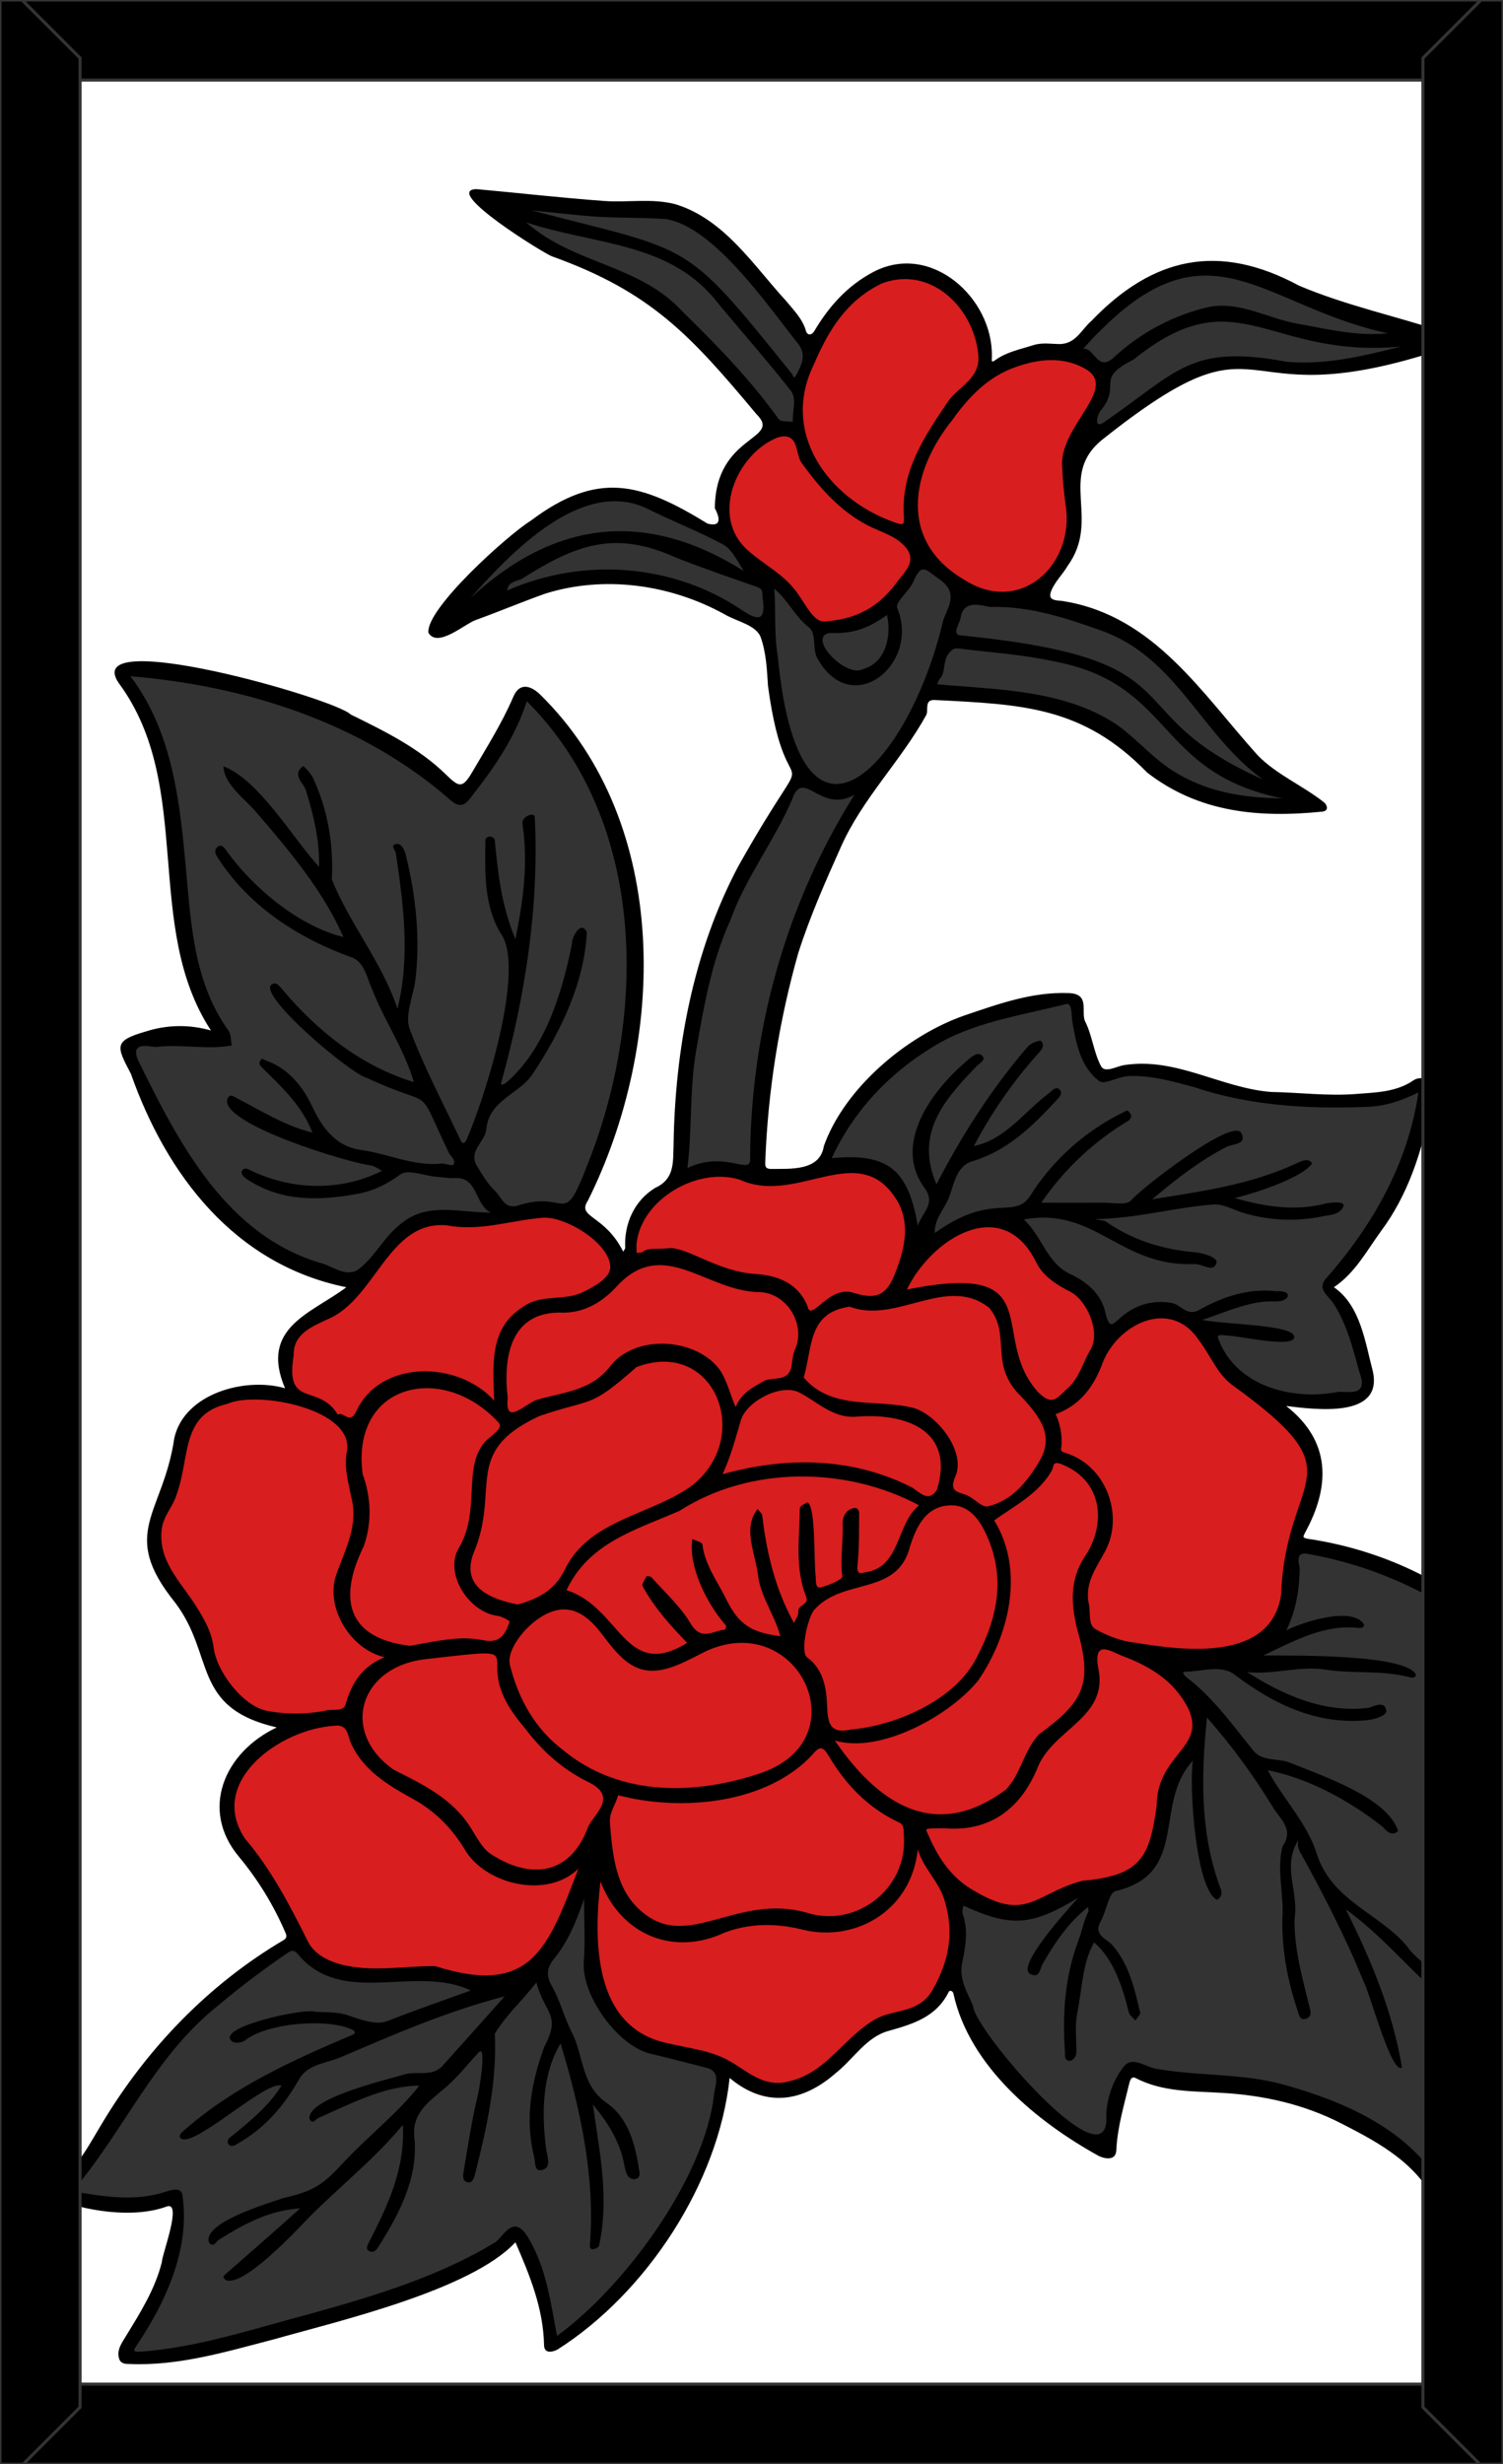 <svg xmlns="http://www.w3.org/2000/svg" xmlns:xlink="http://www.w3.org/1999/xlink" viewBox="0 0 976 1600">
<rect x="0" y="0" width="976" height="1600" fill="#808080" stroke="none"/>
<style type="text/css">
	.st0{fill:#FFFFFF;}
	.st1{clip-path:url(#SVGID_2_);}
	.st2{fill:#333333;}
	.st3{fill:#D81E1E;}
	.st4{fill:none;stroke:#333333;stroke-width:2;stroke-linecap:square;stroke-miterlimit:3;}
</style>
<g id="Paper_Backing">
	<path class="st0" d="M960,22v1556c0,3.3-2.7,6-6,6H22c-3.3,0-6-2.7-6-6V22c0-3.3,2.7-6,6-6h932C957.3,16,960,18.7,960,22z"/>
</g>
<g id="Wikipedia_Cropped">
	<g>
		<defs>
			<path id="SVGID_1_" d="M960,22v1556c0,3.3-2.7,6-6,6H22c-3.3,0-6-2.7-6-6V22c0-3.3,2.7-6,6-6h932C957.3,16,960,18.7,960,22z"/>
		</defs>
		<clipPath id="SVGID_2_">
			<use xlink:href="#SVGID_1_"  style="overflow:visible;"/>
		</clipPath>
		<g class="st1">
			<path class="st2" d="M93.3,1531.1c-30,6,32.4-58.7,22.2-98.7c-5-12.4-24.1,1.6-34.6-1.6c-9.4-2.2-38.8,1.9-36.6-10.8
				c44.2-58.3,76.5-122.3,145.7-157.4c15.6,11.6,32.4,23.6,50,20.8c20.5-0.8,49.7-3.8,67.4,5.3c4.8,9.3,11.7,5.7,20.4,3.3
				c7.6,5.7,13-2,17.4-7.7c2.4-2,6.4-2.1,6.8-6.1c7.2-15.6,18.6-27.4,23.5-47c0.6-1.9,2.5-3,4.5-2.7c9.6,35.1-6.9,83,43.6,100.7
				c14.7,6.3,37.1,2.3,45.3,17.8c-3.2,66.8-52.3,129-101.6,171.1c-18.5,16.8-12.2-79-37.5-64.6
				C262.5,1499.4,173.1,1515.6,93.3,1531.1z M934.3,1420.6c-46.4-63.3-132.4-71.2-202.3-75c-14.3,11.9-1.4,39.9-19.5,44.7
				c-44.5-21-87.8-67.3-91.6-116.6c4.3-12.8,0.9-23.8,0.4-35.6c5.3-14.4,39.2,21.2,69.2-5.4c77.3-10.5,47.3-31.4,81.4-92.4
				c11.6-4.1,4.3-19.5,9.1-27.9c10-13.8-56.3-38.8,20.7-29.7c19.3,2.4,9.6-10.5,22.8-14.1c5-1.4,8.6-5.3,7-10.7
				c9-15.1,6.7-34.2,9.6-50.5c47.2-5.7,105.1,34.3,138.8,59.2c-0.3,2.2,2.2,53.9-2.5,52.7c-15.8,4.7-28.6,24.1-46.7,31.8
				c-4.6,5.1,0.2,9.5,4.7,13.7C997.2,1235.2,965.5,1345.8,934.3,1420.6L934.3,1420.6z M850.5,909.3c-28.7,0.1-55.8-13.7-63.6-41.6
				c0.8-6.8-6.8-5.1-9.6-8.6c-14.2-11.2-34.4-13.6-48.3,0.8c-7.2,7-12.6,5-15.1-6.9c-2.2-9.4-9.5-17-21.7-22.5
				c-15.8-8.7-19.6-25.5-31.2-37.5c-14.5-14.8-38.3,5.2-53.9,12c-8.3-7.6-15-1.3-15.8-12.6c-5.3-38.5-26.5-35-54.4-37.9
				c14.4-51.4,72-89,124.3-99.6c12.7,0,39.5-17.3,38.9,4.8c3.2,24.9,8.1,45.1,35.9,35c50,6.1,93.8,25.9,146,20.1
				c12.2,6.2,52.5-24.7,41.1,4.1c-4.5,19.7-9.1,40.1-19.6,58.5c-5.6,18.4-35.8,39.5-38.2,62c11.2,13.4,17,31.7,19.7,45.8
				C899.2,913.4,866.9,907.6,850.5,909.3z M226.2,830.1c-64-13.6-103.2-62.7-129.5-119.5c-31.9-46.8,7.4-33.8,40-34.8
				c4.6,0.2,7.6-5.4,5-9.2c-19.9-31.3-21.4-65.1-24.8-99c-3.2-42.6-8-83.8-31.7-121.7c-2.9-2.4-8-10-0.6-10.8
				c45.1,3,87.3,13.6,130.2,31.5c29.3,5.1,74.8,54.6,88.4,47.7c42.9-47.7,24.5-100.9,77.6-13.5c42.8,78.5,42,215.8-15.2,284.9
				c-27.2-5.7-50.6,9.9-78.2,3.4C257.2,785.7,251,824,226.2,830.1L226.2,830.1z M446.4,762.5c-13.2-85.7,24.2-187,74.4-258.1
				c-8.5-21.8-16.9-44.2-18.3-67.7c-4-9.4,2.5-28.2-8.9-32c-47.3-24.8-104.1-44.5-156.8-19.7c-14.5,7-13.3-12.3-28.7,6.3
				c-25.7-4,57-62.5,66.8-64.6c24-13.5,46.8-0.6,68.7,10c21.8,7.1,37.9,19.5,47.2,39.8c28.5,0.2,25.9,33.9,49.5,30.3
				c45.6,5.5,46.9-56.3,67.9-37c18.8,12.4,6.2,21.3,32.9,19.8c94.9,0,126.7,57.1,182.7,116.9c-1.1,5.7,5.8,7.1,9.8,8.2
				c13.2,19.6-63.9-0.1-75.6-11.8c-40.4-43.8-95.7-53.4-152.6-55.1c-10.7,4.5-11.8,22.3-19.3,30.9c-3.6,14-25.2,22.9-27.7,35.9
				c-40.3,71.9-68.5,153-67.4,237.4C489.9,770.9,461.6,750.7,446.4,762.5z M713.8,279.5c-19-8.7,22.4-30.7-7.3-47.1
				c-3-2.3-10.1-3.4-6.1-8.6c29.4-35.7,76.8-64.7,122.8-39.7c23.4,12.5,50.4,20.5,76.9,27.4c6,0.9,4.3,9,10.2,9.7
				c1.8,0.2,3.2,1.7,3.4,3.5c-45.2,33.9-114.9-10.1-159,27.5C740.8,260.7,729,273.4,713.8,279.5z M514.8,278
				c-27.3-7.8-48.8-55.9-74.5-72.9c-22.4-30.5-80.2-28-102-62.7c4-2.5,1.4-9.6,6.9-9.9c14.4,1.4,29,3.3,42.8,4.2
				c27.8,1.1,61-3.3,79.4,21.7c17,21.7,70,56.4,53.1,87.4C513.5,253.9,526.1,272.7,514.8,278z"/>
			<path class="st3" d="M505.1,1356.3c-75.5-34.6-127.5-17.3-120.6-122.5c-12.1-29.7-23.1,61.4-69.5,53.3
				c-38.2-15.6-90.4,11.6-118.6-24.8c-11.8-23.5-23.7-46.2-40.2-65.9c-37.2-54.8,64.5-75.3,16.4-81.6c-31.9-6.9-35-47.9-49.1-70.7
				c-10.4-16.1-24.8-29.4-22.3-51.7c20.6-44.5,10.7-96.9,78.9-87.1c17.9-6-9.5-39.8,29.7-51.8c30.6-12.8,38.7-59.6,74.8-62.5
				c38.9,7.3,87.5-22.3,113.5,22.9c2.7,5.7,11.6,3.3,11.4-2.8c-1-31.9,40.9-59.2,72.5-49c23.3,10.4,46.6-3,69.1-4.9
				c53.6,4.2,30.7,47.5,45.9,57.8c13-6.2,25.9-23.4,43.6-22.9c26.4-2.5,33.7,33.9,56.2,42.9c13.3,3.6,12.8,26.6,23.3,31.8
				c56.6-47,66.9,29.7,112.3,52.9c44.6,33.6,0,72.9,3.6,115.3c-1.3,33.7-47.8,45.1-77.3,38.3c-5.7-0.2-8.1,7.7-3.5,10.9
				c47.8,34.5,5.1,51.1-0.1,88.5c-4.8,37-12.8,48.7-52.1,52.3c-27.7,12.3-49.6,23.9-79.1,3c-13.1,4.6,5.7,41.2-14.6,65.5
				c-9.9,17.2-25,14.1-38.5,20.6C549,1327.4,532.6,1356.3,505.1,1356.3z M535.2,407.5c-18.5-8.5-30.8-37.1-52.1-47.2
				c-28.1-23.6-7.8-75.4,26.3-81c12,2.4,8.8-41.1,15.8-44.9c9.5-31.7,51.8-75.8,89.5-48.9c31,14.9,13.2,68.8,43.3,49
				c19.3-7.1,48.6-8.6,57.5,12.1c-3.6,26.6-30.9,47.4-20,76.8c7.7,71.2-54.6,79.7-96.1,38.3C582.3,383.1,572.9,405.8,535.2,407.5z"
				/>
			<path d="M976.3,1061.5c-33.4-34.5-80.2-55.5-127.2-62.4c-4.1-0.7-2.4-2-1.6-4c16.4-30,17-59.3-12.3-82.2
				c19.7,2.4,62.9,8,56.3-22.4c-5-18.9-8-42.8-25.3-54.7c13.8-9.3,21.3-23.7,30.7-36.6c17.2-23.1,26.4-51.1,31.8-79.2
				c1.2-5.6,2.9-12.3-0.9-17.7c-2.2-3.2-7.5-2.5-9.7-1c-11.3,7.9-24.8,8-37.3,9c-18.4,1.5-37.1-1-55.6-1.3
				c-32.7-2.7-61.6-22.8-95.4-17.4c-4.9,0.8-12.3,5.3-14.8,0.7c-4.8-8.9-5.7-19.9-10.3-29c-3.1-6.2,3.6-18-10.7-18.5
				c-23.9-0.9-46,7.2-67.9,14.6c-37.2,13-77.7,47-91.1,84.7c-2.6,16.5-21.8,14.7-34.6,14.9c-3-0.2-3.5-1.3-3.5-3.9
				c1.7-46.2,8.9-92,21.5-136.4c7.6-23.8,17.7-46.5,27.8-69.1c13.9-31.2,38.8-55.5,55.2-85.2c1.8-3.2-1.5-10.2,5.5-9.9
				c56.6,2.9,96.2,4,138,47.1c33.8,26.2,72.9,29.5,113.6,25.4c4.7-0.5,3.2-4.1,1.7-5.7c-13.7-11-31.3-18.3-43.5-30.9
				c-36.4-40.4-67.1-90-125.1-99.9c-3.2-0.9-11.1,0.4-9.4-5.5c1.9-6.5,7.8-11.8,11.3-17.9c21.7-30.4-7.2-58.6,23-82.2
				c110.5-87.6,78.3-13,214.4-56.3c4.4-1.1,10.5-1.6,12.1-7.3c0.7-2.6-1.7-4.7-4.2-5.4c-31.5-10.4-64.7-17.5-95.2-30.4
				c-52.1-28.1-94.9-18.8-134.9,22.9c-6.5,5.5-10.1,15.3-21.3,15c-5.5-0.1-10.9-1.1-16.7,0.8c-8.4,2.7-17.1,4.3-24.5,9.7
				c-3,2.2-2-0.7-2.1-2.2c0.9-38.2-39.6-74.8-77-55.1c-16.7,8.8-28.6,22.1-38.1,38c-1.3,2.5-4.1,3.9-5.5,0.7
				c-2.2-8.2-8.2-14-13.2-20.1c-21.3-23.2-40-52.9-71.7-62.6c-15.3-4-30.8-1-46.1-2.1c-27.8-2-55.4-5.2-83.1-7.7
				c-22.7,0.6,44.2,42.1,49.2,43.7c64.3,23.1,90,51.4,132.6,102.4c17.3,17-26.7,12.8-27,61.1c1.8,3.4,6.2,12.8-4.7,10
				c-43.3-26.6-71.2-34.6-114.7-2c-15.3,9.5-68.3,57.3-66.6,72.8c5.9,10.3,23.8-5.9,30.7-8.2c15.1-5.5,29.9-11.7,45-17.1
				c38.4-12.1,81.3-6.1,116.5,13.3c8.3,4.9,20.9,7,23.7,15.3c3.4,9.7,4,21,4.6,31.2c12.5,92.8,35.6,19.5-19.3,117.2
				c-29.3,55.3-41.1,119-42,181c-0.4,11.3,0.7,22-11.8,27.7c-13.6,8.2-20.4,23.3-19.6,39c0,0.8-0.9,1.6-1.3,2.5
				c-11.9-24-30.3-22-23-33c50.8-101.8,55-244.5-31-328.8c-5.6-5.4-13.2-8.4-17.4,1.6c-7.3,17-17.1,32.5-26.4,48.4
				c-6.6,11.3-8.7,10.4-17.4,1.9c-17.6-17.2-39.8-28.1-61.8-38.9c-10.1-10.4-177.5-58.2-150.3-20c49,66.8,15.2,157.3,59.6,225.2
				c-13.8-4-28.5-3.8-42.2,0.6c-21.2,6.1-19.2,9.6-9.8,27.5c23.1,65.5,67.3,123.9,139.9,138.6c-22.5,17-56.6,26-39.8,65.6
				c-25.9-7.5-65.4,3.4-71.9,32.3c-7.2,49.6-36.2,61.2,0.4,106.7c26.3,34.5,10.4,68.3,66.1,81.2c-34.3,16.3-50,53.6-24.5,84
				c12.2,14.7,22.3,31.1,29.9,48.7c0.6,1.5,2.1,3.6-1.1,5.5c-48.5,28.6-88.7,70.4-117.6,118.7c-9.4,15.5-17.2,31.5-33.2,41.5
				c-3.4,2.1-3.1,4.7,0.9,7.1c20.9,8.5,52.2,13.6,74.1,5.6c10.5-3.8-3,31-3.1,36.1c-4.4,17.6-14,32.8-23.3,48
				c-2.8,4.6-6.2,9.1-4.4,14.8c0.8,2.7,3.4,3.4,6.4,3.3c32,1.5,63.3-8,94.1-16c42.4-12,127.8-31.9,156.8-63
				c9.3,21.4,18.1,42.8,18.6,66.8c0.1,5.7,5.4,4.6,8.8,2.8c57.7-36.7,104.5-108,111.7-176.3c23.4,19.6,47.5,15.7,69.1-3.3
				c11.4-9.1,19.7-23.3,34-27.2c16.3-4.6,31.2-9.1,39.3-25.6c0.4-0.8,2.7-0.7,3,1.7c10.5,46.9,53.9,82.7,94.2,105
				c4.3,2.1,11.2,3.2,11.5-3.6c0.7-15,5-29.1,8.4-43.4c0.5-1.9,1.3-5,4.2-3.5c17.8,9.2,37.2,8.4,56.3,9.6c27,1.6,53,7.4,77.3,19.9
				c25.1,12.8,49.5,26.1,62.3,53.3c0.6,1.3,3,2.8,4.2,2.5c3.2-0.6,5.1-3.1,5.5-6.3c7-46.8,31.9-89.6,32-137.4
				c-0.3-47.8-1.2-100.2-40.2-133.5c-1.7-1.7-2-1.5,0.2-2.9c13.7-9.1,27.5-18.1,38.1-31c8.1-6.5,0.8-13.3-5.8-5.9
				c-15.6,24.6-60.8,27.6-34.7,50.1c34.9,33.3,33.1,83.4,32.1,127.7c-2,42-20.6,80.8-30.5,121.1c-21.5-34.6-61.6-51.9-99.4-62.6
				c-27.4-7.9-55.5-5.7-83.1-10.5c-7.5-0.8-16.5-9-22.2-1.4c-6.9,9-10.8,19.9-11.2,31.2c3.1,48.1-86-55.4-86.5-70.7
				c-3.7-8.8-9.3-17.3-7.1-28c2.2-10.5,4.1-21.3,0.3-32c-0.5-1.5,0.3-3.5,0.5-5.2c31.3,14.4,44.5,13,74.6-5.1
				c-5.8,6.5-43.2,47.1-30.1,49.9c4.8,2.2,5.5-4.1,6.5-6.1c7.9-14,17.4-28.1,30-37.8c0,1.2,0.5,2.5,0,3.4c-3,5.7-3.9,12.1-6.1,17.8
				c-9.1,23.9-10.7,48.3-8.9,73.4c-1,8.3,7.5,5.9,7.4-0.8c0-8.1-1-16.4,0.4-24.3c3.3-15.3,3.2-32.9,11.1-46.5
				c12.6,10.8,18.5,29.1,22.5,45.3c0.4,2,2.8,3.6,4.3,5.4c1.1-1.8,3.4-3.8,3.1-5.2c-3.7-15.5-7.1-31.1-18.1-43.8
				c-3.6-4.2-12.7-6.3-7.5-15.5c3.7-6.5,5.2-18.4,9.6-19.5c48.4-11.6,24.1-56.5,50.2-84.7c-2.5,16.4,1.8,83.4,15.6,90.3
				c3-1.3,3.6-4.6,2.4-7.3c-13.4-35.7-12.7-73.6-8.8-111c15.9,18.1,30.2,37.5,42.7,58.1c4.6,7.7,14.1,14.4,6.4,25.4
				c-4.1,15.1,1.1,32.1-0.2,47.7c-0.3,20.2,3.5,39.7,9.8,58.7c0.9,2.7,1.4,7.1,5.7,5.6s2.6-5.6,1.8-9c-4.5-18.2-9.5-36.1-9.4-55.2
				c3-18.7-8.3-34.2,2.4-51.6c-0.6,3,0.1,6.1,1.8,8.6c13.7,24.8,29.3,54.9,40.7,83.2c3.9,6.8,18.3,61.1,24.9,55.7
				c-6.1-36.3-19.6-68.9-36.5-102.7c22.5,16.2,38.8,36.3,59.3,54.4c1.3,1.2,3,4.8,5.3,2.8c6.4-8.8-19.9-24.8-24.2-32.4
				c-17.8-22.1-49.3-29.7-59.3-61c-6-19.5-21.9-35.7-31.8-54.1c26.6,5.3,52.4,19.4,74,36.2c2.2,1.7,5.7,7.7,10.7,3.3
				c-7-22-49.8-36-70.5-44.5c-7.8-3-17.6-0.4-23.5-7.7c-13.6-16.8-26.2-34.6-43.6-47.8c-1.3-1-2.8-3.4-1.3-3.4c11,0,23.8-5,32.8,1.9
				c25.6,19.5,54,32.7,85.9,29.5c4.9-0.5,12.8-2.9,12.5-6c-0.6-6.3-6.7-3.8-11-2.1c-28.4,3.9-55.8-8-79.3-23.1
				c17.5,1.8,34-4.3,51-1.6c17.6,2.8,35.9,0.2,53.5,4.7c1.7,0.4,4.7,1.2,5.1-1.4c-6.2-13.6-81.8-12.4-99.2-12.5
				c21.2-10,39.7-20.3,61.9-17.9c1.8,0.2,3.8-0.3,3.5-2.3c-7.5-12-40-1.5-50.4,3.9c6.2-12.8,8.3-25.5,8.7-39.6
				c0.2-2.5-4.3-12.3,6.1-9.9c44.4,8,85.9,27.5,120.4,56.6c2.5,2.2,4.7,1.5,6.8-0.2C981.2,1062.7,977,1062.3,976.3,1061.5z
				 M606.1,679.5c26-16,57.4-20.2,86.7-27.7c3.6,0,2.9,7.9,3.5,11.5c2.6,14.5,5.3,29.3,17.4,38.6c3.5,2.7,12.3-2.9,19.2-3.2
				c14.7-0.6,28.5,3.4,42.3,7.1c35.6,12,73.9,14.4,111.4,12.9c11.6-0.1,23.1-3.7,34.5-9.4c-6.8,46.4-29.8,86.6-60.5,121.4
				c-5.5,6.7,2.9,11.3,5.7,16.2c8.7,13.8,12.3,29.1,16.6,44.5c6.1,16.3-8.6,11.6-14.2,12.4c-29.6,5.7-66.3-3.6-77.7-34.9
				c-1.2-3.1,3.9-1.8,6-1.7c5.6-0.3,43.8,8.7,43.4,0.8c0.2-8-46.3-8-59.7-11c18.4-6.2,31.8-12.6,46.9-12c10,0.6,12.6-7.4,1.4-6.6
				c-18.3-2.1-34.9,3.5-50.4,12.2c-7.9,4.4-11.7-3.6-17.8-4.6c-12.5-2.1-22.8,1.2-31.7,8.3c-6.2,5-8.5,10.2-11.4-2.4
				c-2.8-12.2-12.5-20.1-24-25.3c-14.2-7.5-17.5-24.6-28.9-34.8c46.2-8.4,61.9,30.3,109.8,29c5.2-1.1,13.3,6.4,15.4-0.9
				c0.9-3.4-8.7-6.4-13.9-6.8c-21.2-1.8-40.7-7.9-58.2-20.1c-0.7-0.5-1.8-0.4-7.1-1.4c29.3-0.7,49.1-7.2,76.7-9.5
				c6.8-0.7,13.6,3.6,20.2,5.5c17,5.1,35.1,5.7,52.4,1.9c4.9-0.7,10-1.2,12.3-6.2c1.5-3.7-8.7-2.4-10.6-2.1c-20.3,5.5-40,2.4-60-3.3
				c12.6-3,43.9-13,50.3-22.6c-2.8-3.9-7.5-1.1-10.3,0.1c-30,13.9-60.9,18-93.6,23.3c15.6-13.2,30.8-25,48.2-34
				c3.9-2,13.6-1.5,9.7-8.9c-4.8-11-65.8,36.3-71.8,43.8c-3.3,3.1-11.4,1.3-17.3,1.3c-14,0.1-28,0-40.8,0c14.9-21.8,34.3-40,57-53.5
				c1.5-2,1.9-2.7,0.4-4.9c-1.7-2.4-2.4-1.1-4.1-0.3c-25,12.2-46,31.1-60.8,54.6c-10.1,15.2-24.6-2.9-61.7,23.8
				c-0.4-8.5,5.4-14.6,8.4-21.2c4.2-9.1,4.6-22,16.3-25.5c22.5-6.8,38.4-22.4,53.7-38.8c2-2.1,5.3-5,2.6-7.7
				c-2.5-2.4-4.8,0.9-7.2,2.7c-16,12.1-28.1,29.9-48.4,34c11.2-21.2,24.9-41.1,40.8-59c2.2-2.5,6-5.6,2.8-9.2
				c-0.7-0.8-7,1.5-8.7,3.8c-23.4,27.2-42.6,57.2-59.2,89.3c-13.3-31.5,2.4-52.3,25.2-75.8c1.9-2.5,7.4-4.7,4.6-7.6
				c-3-3.2-7.1,0.6-10.1,3.3c-22.4,18.8-48.1,53.5-27.8,81.9c8.3,10.9-1.2,16.1-4,25.1c-6.2-35.2-18-47.6-55.9-43.9
				C554.5,720.9,577.4,697,606.1,679.5z M699.3,1057.1c10.2,35.4,5.4,47.2-24.5,68.9c-10,10.4-11.6,25.5-21.6,36
				c-42.2,31.3-79.2,14.7-111.1-31.9c29.5,8.9,75.1-16.4,93.2-39.1c20.3-29.7,30.1-71.7,10.3-103.8c11.8-8.7,29.2-17.3,37.5-32.6
				c1.3-2-0.1-6.3,6-4c28.5,11.2,28.4,40.6,15.7,59.5C694.8,1025,695.3,1040.5,699.3,1057.1z M235.5,957.1
				c-7.8-58.7,51.7-73,88.1-33.6c3.9,3.7-4.5,8.5-7.8,11.8c-16.2,16.6-2.9,45.6-18.4,70.8c-8.5,16.4,7.2,40.7,25.8,43.1
				c2.8,0.3,7.9,3.3,7.8,3.7c-2.8,7.9-5.9,14.4-17.1,12.1c-15.9-3.3-31.9,1-47.6,3.6c-41.6-4.9-46.7-31.2-30-64.8
				C241.7,988,240.9,972.1,235.5,957.1z M518.4,1046.6c0.3,2.2-1.8,4.8-2.8,7.2c-12-21.6-17.8-45.3-20.6-69.7c-0.2-1.5-2-2.8-3-4.3
				c-10,12.2-1.4,29.2,0.2,42.8c1.7,14.4,11.1,26.3,14.5,39.8c-18.7-2.5-27-7.3-35.3-24.4c-5.6-11.4-13.7-21.9-15.3-35.3
				c-0.2-1.4-4.3-2.3-6.5-3.4c-2.8,18,9.8,42.6,21.8,56.1c0.4,0.4-0.3,2.7-0.7,2.7c-7.7,0.7-15.3,7.7-22.2-3.9
				c-6.6-11.1-16.6-20.1-25.3-29.9c-0.7-0.8-3.1-1.2-3.3-0.9c-1.1,2.1-3.3,5.1-2.6,6.5c7.4,13.7,17.8,25.3,28.9,36.8
				c-40.4,25.1-43.2-23.1-78.3-34.2c14.4-30.9,45.2-39.2,73.3-51.5c46.1-29.5,108.6-28.8,155.6-3.6c-15.1,12.2-11.8,40.6-35.2,43.5
				c-2.7,0.9-5.4,1.2-4.8-4.3c1.2-11.2,1-22.6,1.1-33.8c0-2-1-4.2-3.6-3.6c-5.4,1.3-7.3,6-7.1,10.5c0.4,11.3-1.7,22.5-0.2,33.9
				c0.2,1.8-9,6-14.3,7.1c-3.2,0.6-2.9-4-3-7.2c-1.3-8.3,0.2-45.6-5.4-48c-1.9,1-4.9,2.4-4.9,3.8c-0.3,19.3-3.3,38.8,4.1,57.5
				C525.7,1042.2,517.8,1041.8,518.4,1046.6z M528.8,1045.2c19-21.3,54.3-8.4,62.3-41.7c4.1-12.4,10-24.7,24.4-26
				s21.6,10.5,26.3,21.9c11.7,28.1,4.7,54.8-9.3,80c-14.8,25.3-51.3,41.2-80.2,43.6c-17,3.9-14.4-9.5-15.6-21.5
				c-1-9.5-3.8-19-12.6-25.4C519.6,1072.8,524.3,1050.5,528.8,1045.2L528.8,1045.2z M641.4,978.1c-4,0.9-9.3-6-14.5-7.6
				c-7.1-2.2-10.2-3.3-6.4-12.2c6.6-15.4-11.1-38.9-26.8-44c-24.7-6.4-53.2,1.9-71.8-19.9c5.9-19.8,2.5-42,29.8-46
				c30.4,11.6,63.2-21.1,90.7,0.8c14.6,17.7-0.7,37,20.9,57.7c13.7,14.7,21.1,26.3,11.3,42.5C666.8,962.3,657,974.5,641.4,978.1
				L641.4,978.1z M555.3,919.9c33.7-2.9,64.9,9.3,53.1,47.4c-5.9,9.5-12.7-0.1-17-1.9c-38.6-19.4-81.4-19.6-122.2-8.2
				c5.1-10.9,8.3-22.8,11.7-34.4c3.2-12.7,26.1-24.6,37.8-18.8S540.3,920.6,555.3,919.9L555.3,919.9z M450.1,964
				c-25.9,19.6-67.5,22.2-83.3,55.1c-6.5,13.3-17.1,19-30.6,22.7c-16.7-3.3-36.7-10.7-29-32.6c18.3-42.3-7.7-66.2,43.1-89.8
				c35.7-12.1,31.9-4.4,63.1-31.8C463.4,868.7,489.3,931.9,450.1,964z M277.1,1077.2c78.9-9,21.8-3.8,63.3,44.3
				c11.3,15.2,24.9,27.4,41.9,35.7c19.9,9.7,2.4,21.4-0.5,29.3c-12.1,32.3-38.7,33.3-63.1,17.3c-5.6-3.7-9.2-11-13-17
				c-11.9-19-31.1-28.2-50-37.7C220.4,1124.5,233.5,1081.7,277.1,1077.2L277.1,1077.2z M365.5,1136.2c-18-13.6-29-33.2-34.4-55.3
				c-2.5-10,11.5-27.9,25.5-33.8c12.9-5.4,23.4-0.2,33.7,13.2c9.3,12,19.1,26.5,36.8,24.3c10.6-1.3,21-7.3,30.9-12.3
				c59.9-28,101,56.8,35.9,79C453.5,1165,403.3,1167.6,365.5,1136.2L365.5,1136.2z M401.4,1165.6c40.6,10.8,96.9,5.9,126.6-26.8
				c4.8-5.9,7-3.9,10.2,1.4c11,18.5,25.4,33.6,45.2,42.9c3,1.4,3.5,2.6,3.5,8.8c2.8,33.4-29.6,59.4-61.3,50.5
				c-47-14.4-78.9,25.6-109.4-1.7c-16.5-14.1-18.5-36.7-20.1-57C395.4,1176.9,399.9,1171.6,401.4,1165.6L401.4,1165.6z M674,903.8
				c-32.7-36.3,9-85.5-85.1-66.5c15.7-32.8,62-62.6,84.1-17.5c4.4,9,13.4,14.5,21.8,18.8c11.4,5.8,20,26.8,13.3,37.8
				c-5.1,8.4-7.1,18.4-15.1,25.3C686.7,907.1,683.8,913.7,674,903.8z M760.3,499.6c-13-8.6-22.9-20.5-35.4-29.3
				c-34.2-22.5-77.1-22.5-116.3-26c0.5-1.1,0.7-2.5,1.5-3.3c4.5-4.9,1.7-12.3,6.6-17.5c2-2.1,3.4-2.7,5.4-2.5
				c20.6,2.6,41.5,3.9,61.8,8.3c79.1,14.7,65.9,72.2,148.8,89.1C807.1,518,782.6,514.3,760.3,499.6L760.3,499.6z M715.3,409.5
				c48.9,17.5,64.3,67.2,104.6,96.5c-99.1-44.1-38.1-77.9-196.7-93.5c-5.1-0.9,0-7.7,0.6-11.4c2-12.6,14.4-7.5,19.6-7
				C668.2,393.4,692.2,401.2,715.3,409.5L715.3,409.5z M835.5,234.9c-63-11.7-70.6,6.4-119.1,39.6c-6.3,4-4-5.7-1.2-8.5
				c13.3-16.7-4.8-19.6,21-32.6c67.5-54.4,86.6-0.2,173.6-8.4C882.7,231.9,859.5,237,835.5,234.9z M714.3,214.9
				c72.1-72.5,106.2-15.8,186.9,1.5c-20.9,2.1-39.8-2.9-59-6.3c-18.6-3.3-35.8-14-55.6-11.1c-23.2,4.8-46,16.9-63.1,32.9
				c-11,10.3-12.8-6.7-20.2-5.4C707,222.6,710.4,218.5,714.3,214.9L714.3,214.9z M659.3,238.4c14.5-5.2,30.1-7.2,44.6,0.6
				c24.5,12.8-17.7,38.1-14,65.6c0.1,7.6,1.1,15.2,2,22.8c6.5,39.1-29.2,72.4-65.5,49.2c-44-25.6-34.4-71.3-7.9-104
				C629,257.7,641.7,244.6,659.3,238.4L659.3,238.4z M528.8,236c9.4-22.1,21.4-41.2,43.9-52c31.5-11.8,59.4,15.6,62.5,45.7
				c2.1,16.1-13,21.2-19.8,31.3c-15.1,22.4-30.1,44.5-28.5,73.4c0.4,6.8,0,6.9-6.5,4.6C537.4,323.6,506.4,280.7,528.8,236z
				 M387.7,140.7c14.8,0.9,29.6,0.5,44.3,1.5c31.4,4.5,67.1,57,86.5,81.3c5.5,7.5,1.7,14-1.7,20.5c-1.4,2.7-2-0.6-2.4-1.1
				c-71-88-63-78.7-169.3-106.3C360.8,138.1,374.2,139.8,387.7,140.7z M443.1,202.2c-28.2-30.7-70.3-30.4-101.4-57.8
				c45.2,15,94.3,12.4,125.1,53.2c15.6,18.6,31.6,36.9,46.6,55.9c4.3,5.5,1,13.6,1.4,20.4c-3.1-0.5-7.8,0.1-9.1-1.7
				C487.4,246.6,465.5,224.1,443.1,202.2z M305.4,388.4c26.4-29.6,72.1-78,114.4-58.4c16.4,8.3,33.6,14.8,49.7,23.5
				c5.5,2.9,8.9,9.9,13.4,17.2C419,330.6,360.1,337.8,305.4,388.4z M481.7,396.1c-44.7-30.2-103.1-34.4-152.3-12.7
				c0.5-5.8,5.8-5.8,9.5-7.6c35-22.1,60.1-31.9,100.2-13.7c17.3,6.8,34.9,12.9,52.5,19c4.4,1.5,3.2,4.1,3.7,7.6
				C497.5,404.5,491.3,402.4,481.7,396.1z M485.7,357.4c-25.1-22.1-7.2-63,19.4-73.4c14-3.9,11.1,10.5,15.4,16.5
				c11.9,16.4,24.8,31.1,42.9,40.6c8.7,4.5,19,6.9,25.2,14.9c6.6,8.6-1.1,15.3-5.7,21.4c-9.6,13.2-22.6,24.3-46.4,26
				c-7.8,1.6-12.7-10.2-19.3-19.1C508.9,372.8,496,366.6,485.7,357.4z M538.7,411c15.4,0.6,24.7-2.8,37.3-11.7
				c3,13.2-0.6,31-15.5,35.1C549.7,440.7,523.6,413.8,538.7,411L538.7,411z M505.1,426.4c-2.5-14.6-1.2-28.5-2.3-44.2
				c9.4,8.1,13.7,18.5,22.8,25.4c4.5,4,2.1,13.6,4.8,19.1c21.9,41.1,67.5,5,52.2-32c-1.5-3.8,8.1-11,10.7-17.4
				c5.3-12.7,8.4-6.8,16.4-1.4c14.2,9.5,4.6,19.6,2.5,28C590.4,496.2,519.2,574.5,505.1,426.4L505.1,426.4z M452.1,681.9
				c5-28.9,10-57.6,22.2-84.5c10-27.8,28.5-51.3,40-78.2c7.4-21.3,18,9.5,40.5-3.1c-44.4,70.8-67.2,152.6-67.7,235.8
				c0.9,12.2-15.6-5.4-40.7,6.5C449.5,733,447.7,707.4,452.1,681.9L452.1,681.9z M413.4,807.1c3.3-28.6,39.8-49.7,67.1-41.1
				c37.8,17.3,78.6-28.6,103.1,15.4c7.7,15.2,3.3,31.8-3.3,47.7c-5.8,13.6-13.7,14.1-26.1,10.3c-16.1-5.2-27.5,19.6-29.8,8.8
				c-6-15-19.4-20.1-33.9-21c-15.2-1-28.2-7.3-41.6-13.1c-5.9-2.5-12.1-4.1-14-3.7c-8.9,1-13.5-0.6-17.5,2.4c-1,0.7-2.7,0.5-4,0.7
				C413.4,811.4,413.2,809.3,413.4,807.1L413.4,807.1z M400,835.8c30.7-34.1,58.6,3.3,94.1,3.2c17.1,1.1,29.3,21.1,22.2,37.1
				c-1.4,3.2-1.7,6.8-2.2,10.3c-1.6,11.7-12.5,7-18.6,10.6c-6.8,4-14.1,7.5-17.8,16.6c-3.6-8.2-5.3-16.3-9.9-23.6
				c-15-21.5-55.4-24.2-71.7-2.7c-12.6,16.1-31.1,16.7-48.2,21.8c-9.8,4.8-19.9,15.9-18.2-1.6c-3.2-27.2,2.2-56.7,36.2-55.2
				C380.1,852.2,391.1,845.2,400,835.8L400,835.8z M209.7,820.5c-62.5-17.7-93.5-78-120.1-132.2c-5.5-13,9-8.3,11.6-8.5
				c16.3-2.1,33.1,2,49.3-1c-0.7-3.2-0.4-7.2-2.1-9.6c-18.2-25.3-22.8-54.4-25.8-84.6c-4.8-50-6.5-104.2-37.9-145.5
				c74.9,6.1,150.7,30.3,207.7,80.3c8.1,7.3,11.4,0.8,15.4-4.3c14.2-18.2,27-37.2,34.3-59.8c78.1,77.9,78.2,203.6,39.4,300.9
				c-16.4,42.6-12.3,16-45.1,26.5c-8.7,2.8-10.7-5.4-14.8-9.3c-4.8-4.5-8.4-10.6-11.9-16.4c-5.8-9.8,5.3-15.6,6.1-23.7
				c1.7-19.1,21.3-22.8,30-35.8c18.3-27.7,33.5-58.7,35.3-92.2c-3.9-8.4-10.1,3.6-9.7,7.7c-6.5,31.9-17.4,68.2-42.7,90
				c-2.9,2-3.7,1.4-3.1-0.5c15.4-55.4,24.5-113.8,21.7-171.4c0-2.3-1.6-2.4-3.1-2c-3.4,0.8-5.5,3.7-4.8,6.5
				c3.5,25.5,0.6,47.8-4.7,74.2c-9.3-22.5-11.2-42.3-13.5-64.8c-1.3-2.6-6.5-2.6-6,1.5c-0.3,20.4-0.9,41.3,9.8,59.3
				c17,22.6-10.9,109.4-22.3,134.8c-0.2,0.5-2.1,3-3.3,0.4c-11.4-24.2-24-47.9-33.4-72.9c-3.1-8.4,1.8-20,3.5-30.1
				c3.7-27.7,0.6-56.3-6.1-83.3c-1-3.7-3.1-7.3-6.1-6.7c-4.2,0.8-0.5,4-0.2,6.3c5,33.7,9.3,67,1,100.7c-10-30.3-31.2-55.3-42.6-84
				c1.1-23-2.6-45.1-12.3-66c-1.4-3-6.1-7.7-6.3-7.6c-7.7,5.8,0.2,10.8,1.7,15.6c5,16.3,9,32.5,8.6,49.9
				c-17.2-18.9-39.4-56.9-62.1-65.3c0.5,12.5,15.4,22,22.6,31.3c21,24.3,42.5,50.3,55.3,79.5c-28.9-7-58.9-32.1-76-56.1
				c-1.2-1.5-2.9-4.5-5.4-2.6c-1.9,1.4-2.6,3.2-0.7,6.4c20.3,32.2,52.9,53.2,88,65.7c7.9,3.2,9.6,13.8,13.2,21.7
				c8,20,20.8,38.6,26.6,59.1c-34.3-10.5-62.5-33-85.2-60c-2-2.1-3.9-5.5-7.1-3.4c-9.6,6.8,52.1,58.8,62.1,60.8
				c45.9,21.4,30.5,1.5,53.1,48.8c1.4,2.5,4.8,4.7,2.7,7.5c-0.8,1-5-1-7.6-0.8c-18.2,1.9-34.6-6.4-52.1-8.8
				c-16.1-2.2-24.9-13.5-32-28.5c-5.8-12.4-15.2-24.4-29.8-29.6c-1.6-0.5-2.7-2.2-3.9,0.3c-1,2,0.1,3.1,1.5,4.5
				c13,12.8,25.5,24.3,32.5,42c-18.4-4.5-34.2-14.8-50.9-23.3c-2.5-1.4-3.6-0.4-4.3,1.3c-5.7,16,78.7,41.7,93.1,43.3
				c2.6,0.5,4.9,2.3,7.3,3.5c-26.4,13.3-57.7,12.8-84.6,0.1c-2-1-4.7-2.6-6.1-0.5s0.4,4.1,2.9,5.8c22,14.6,46.1,14.1,70.6,9.8
				c10.7-1.8,19.9-6.1,29-12.8c4.9-3.6,15.6,0.8,23.7,1.5c3.9,0.3,7.8,1,11.6,0.8c15.4-1,12.9,17.4,23.5,22.4
				c-19.8,0.2-40.5-7-57.6,6.7c-11.4,8.4-17.3,21.7-28.2,30.1C225.3,829.5,217,822.9,209.7,820.5z M190.7,880.1
				c-0.4-13.6,11-18.4,21.8-23.4c31.4-12.8,39.6-64.5,77.6-61.1c21.6,4.1,41.4-3.2,61.9-4.9c15.3-1.3,43.9,16.6,44.3,31.8
				c0.2,7-9.8,12.6-17.6,16.4c-12.3,6.1-27,1-39,9.6c-22.2,13.9-19.5,37.6-18.8,60.9c-23.5-26.1-73.8-26.7-89.5,6.8
				c-4.2,9.5-8.6-0.4-12,2.4C207.1,897.8,184.9,915,190.7,880.1L190.7,880.1z M173.2,1110.8c-15.5-3.1-32.6-25.4-34.5-41.2
				c-1.2-9.9-6.4-19-12-27.7c-9.7-15.2-24.1-28.5-21.7-49c1-8.6,7.6-14.9,9.8-22.9c8.7-24,2.6-51.7,32.9-58.5
				c19.1-8.7,82.9,3.2,77.5,31.2c-2,10.8,1.5,21.8,3.6,32.6c3.3,17.5-5.6,32.7-10.8,48.2c-6.6,21.2,10.3,47.8,31.8,52.5
				c-14.5,5.9-21.5,16.7-25.3,30.5c-1.4,5-8,3.2-11.7,3.9C199.8,1113.2,186.3,1113.3,173.2,1110.8L173.2,1110.8z M159.1,1193.8
				c-24.8-37,22.9-71.3,58.3-73.3c8.7-1,8.2,6.4,10.6,11.6c8.2,17.7,24.3,27.2,40.3,36c15,8.3,26.1,20,34.5,34.4
				c14.4,21.6,52.9,30.3,72.8,10.8c-20,52.6-30.9,82.9-93,63.3c-19.1-0.2-38.3,3.6-57.2-0.2c-10.2-2-20.9-6.6-25.5-15.9
				C188.2,1237,176.2,1214,159.1,1193.8L159.1,1193.8z M463.7,1359.7c-6,54.5-58.3,125.3-102,157c-4.1-21.7-6.8-43.5-18.4-63.3
				c-9.9-17-16.2-1.1-21.7,2.5c-36.5,22.2-77.8,34.6-118.5,46c-37.1,9.7-74.1,22.4-112.6,25.1c-3-0.2-4.6,0-2.1-3.6
				c19.2-28.5,35.4-63.4,30-98.5c-1.2-6-9.9-1.9-14.2-0.8c-19.3,5.2-37.9,1.9-57.1-1.3c33.6-39.4,53.1-87.7,94.3-120.4
				c14.5-12.3,29.6-23.6,45.2-34.3c2.9-2,4.5-2,6.8,0.7c29.1,34.9,76,6.4,112.3,23.6c-17.6,6.3-36.2,12.9-54.6,20
				c-6.8,2.6-16.8-1-24.6-3.7c-7.3-2.6-14.6-2-21.8-2.5c-6.8-2.4-59.5,8.9-55.3,17.8c2.1,3.8,8.2,2.1,9.8,0.8
				c14-11.3,53.6-14.7,69.9-6.8c1.4,0.8,2.1,2.2,0,3.1c-38.9,16.5-77.5,33.9-109.5,62.1c-1.7,1.4-4.1,3.6-2.2,5.2
				c8.3,6.8,55.3-38,65.4-34.2c-7.9,12.8-20.4,23.1-32.1,32.6c-5.6,3.2-2,9.3,3.5,5.1c17.6-9.9,30.1-24.4,40-41.8
				c5.7-10.1,18-10.4,27.4-14.5c35.6-15.2,67.8-29.3,106.1-39.4c-14.6,16.4-27.4,30.8-40.3,45.1c-6.7,7.4-16.3,3.3-24.4,5.5
				c-11.3,3.5-64.1,15.6-62,29.1c2.1,3.8,4,0.1,5.5-0.6c20.7-9.1,43.2-21.1,65.8-21.1c-14,17.8-32.8,32.4-48.5,49.1
				c-14.1,15.3-19.7,19.3-39.9,23.9c-9.6,3.4-53,16-48.1,29c2.9,3.3,4.3-0.5,6.3-1.9c16.2-10.3,33.2-19.3,52.8-20.4
				c-16.2,14.5-32.5,28.8-48.9,43.1c-1.6,1.3-0.6,2.4,0.4,3.3c10.9,5.6,45.8-31.7,54.2-40.5c20.3-20.4,42.2-37.6,61-60.1
				c1.5,29.4-10.2,53-22.2,76.6c-0.6,1.3-2.5,4.3,0.7,5.5c2.3,0.8,3.7-0.1,5.3-2.5c13.4-20.8,25.9-44.6,23.8-70.1
				c-2.6-17.5,10.1-25,20.8-34.4c7.4-6.5,13.6-14.4,20.4-21.7c6.3-8,0.5,26-0.4,28.6c-3.8,15.6-6.1,31.6-8.8,47.4
				c-0.5,2.8-1.3,7,2.3,7.8c3.8,0.9,4.7-4.1,5.2-6.2c7.5-29.5,14.1-59.6,12.6-90.2c6.9-11.7,18.4-22.1,27-33.3
				c5.7,20.9,16.3,20.7,5.1,41.8c-8.5,23.4-12.7,47-6.5,71.7c0.9,3.5-0.1,9.3,4.9,8.3c6.3-1.3,3.8-8.1,3.1-12
				c-3.3-23.5-3.2-49.6,9.1-70.2c12.7,41.8,22.5,86.1,19.1,130c0,1.6-0.5,3.8,2.1,3.6c1.4-0.2,3.6-1.3,3.8-2.3
				c6.8-31.2,0.4-60.1-4-91.7c9.9,12,17.2,23.7,20.1,37.8c0.6,2.8,1,5.8,2.4,8.3c2.4,3.9,8.9,3.2,7.7-2.5
				c-2.6-17.1-6.7-34.5-21.4-44.7c-16.6-11.6-14.7-30.7-22.5-45.7c-5-9.7-7.5-20.6-12.9-30c-4.2-7.3-3.1-12.3,1.6-18.1
				c8.4-10.3,13.7-22.3,19.3-38.6c0,16.1,0.8,28.5-0.2,40.7c-1.7,21.8,22,54.9,43.5,59.9c11.9,2.8,23.6,5.9,35.5,8.9
				C469.1,1344.7,464,1355,463.7,1359.7L463.7,1359.7z M605.8,1291.7c-8.8,15.8-24.8,12.6-36.9,19.1c-20.7,11.6-31.8,34.7-56,40.5
				c-16.2,4.5-26.4-5.6-38.5-12.7c-12.7-7.5-27.8-8.7-42-12.2c-46.8-10.6-47-65.4-42.5-104.8c13.4,34.8,47.4,48.8,80.7,33.2
				c15.7-5.9,31.9-6.2,49-2.3c33.8,9.3,72-10.4,76.4-51.7c3.7,12.6,13.9,20.9,17.5,33.5C619.6,1255,616.4,1272.8,605.8,1291.7
				L605.8,1291.7z M771.7,1109.5c11.8,25.5-20.3,29.3-20.6,62.8c-4.5,33-9.7,45.6-48.4,48.9c-31.5,8.6-35.8,27.6-72.1,5.3
				c-14.7-9-22.4-22.4-28.8-37.3c-0.8-2-0.5-2.1,11.6-2.1c28.8,2.4,49-12.2,60.1-38.7c9.8-25.9,46.5-32.7,39.7-65.2
				c-3.5-19.4,8.5-10.7,15.7-8C746.8,1081.9,762.7,1091.5,771.7,1109.5L771.7,1109.5z M831.9,1035.4c-6.5,43.6-62.8,36.5-94.6,31.2
				c-8.8-0.8-17.8-4.3-25.6-8.6c-5.4-2.9-3.4-10.7-4.6-16.3c-3-13.5,4.6-23.5,10.4-34.2c12.7-23.2,1.1-56.7-26.8-64.5
				c-2.6-0.8-1.5-2.7-1.4-4.1c0.5-7.1-0.8-14.2-3.8-20.7c15.2-5.5,24-16.9,29.6-30.9c9-27.1,44.7-45.5,63.5-17
				c7.3,9.4,11.4,21.1,21.2,28.7C883.8,959.5,835,954.8,831.9,1035.4L831.9,1035.4z"/>
		</g>
	</g>
</g>
<g>
	<g id="Layer_1_2_">
		<g transform="matrix( 1, 0, 0, 1, 0,0) ">
			<g>
				<g id="Layer0_0_FILL_1_">
					<path d="M52,1548v15l-37,37h946l-37-37v-15H52 M52,52V37.7L14.3,0H0v1600h15l37-37v-15V52 M924,52V37.7L961.7,0H14.3L52,37.7
						V52H924 M976,0h-14.3L924,37.7V52v1496v15l37,37h15V0z"/>
				</g>
			</g>
			<g>
				<path id="Layer0_0_1_STROKES_1_" class="st4" d="M961,1600h15V0h-14.3L924,37.7V52v1496v15L961,1600H15H0V0h14.3h947.4 M52,52
					V37.7L14.3,0 M15,1600l37-37v-15V52h872 M924,1548H52"/>
			</g>
		</g>
	</g>
</g>
</svg>
